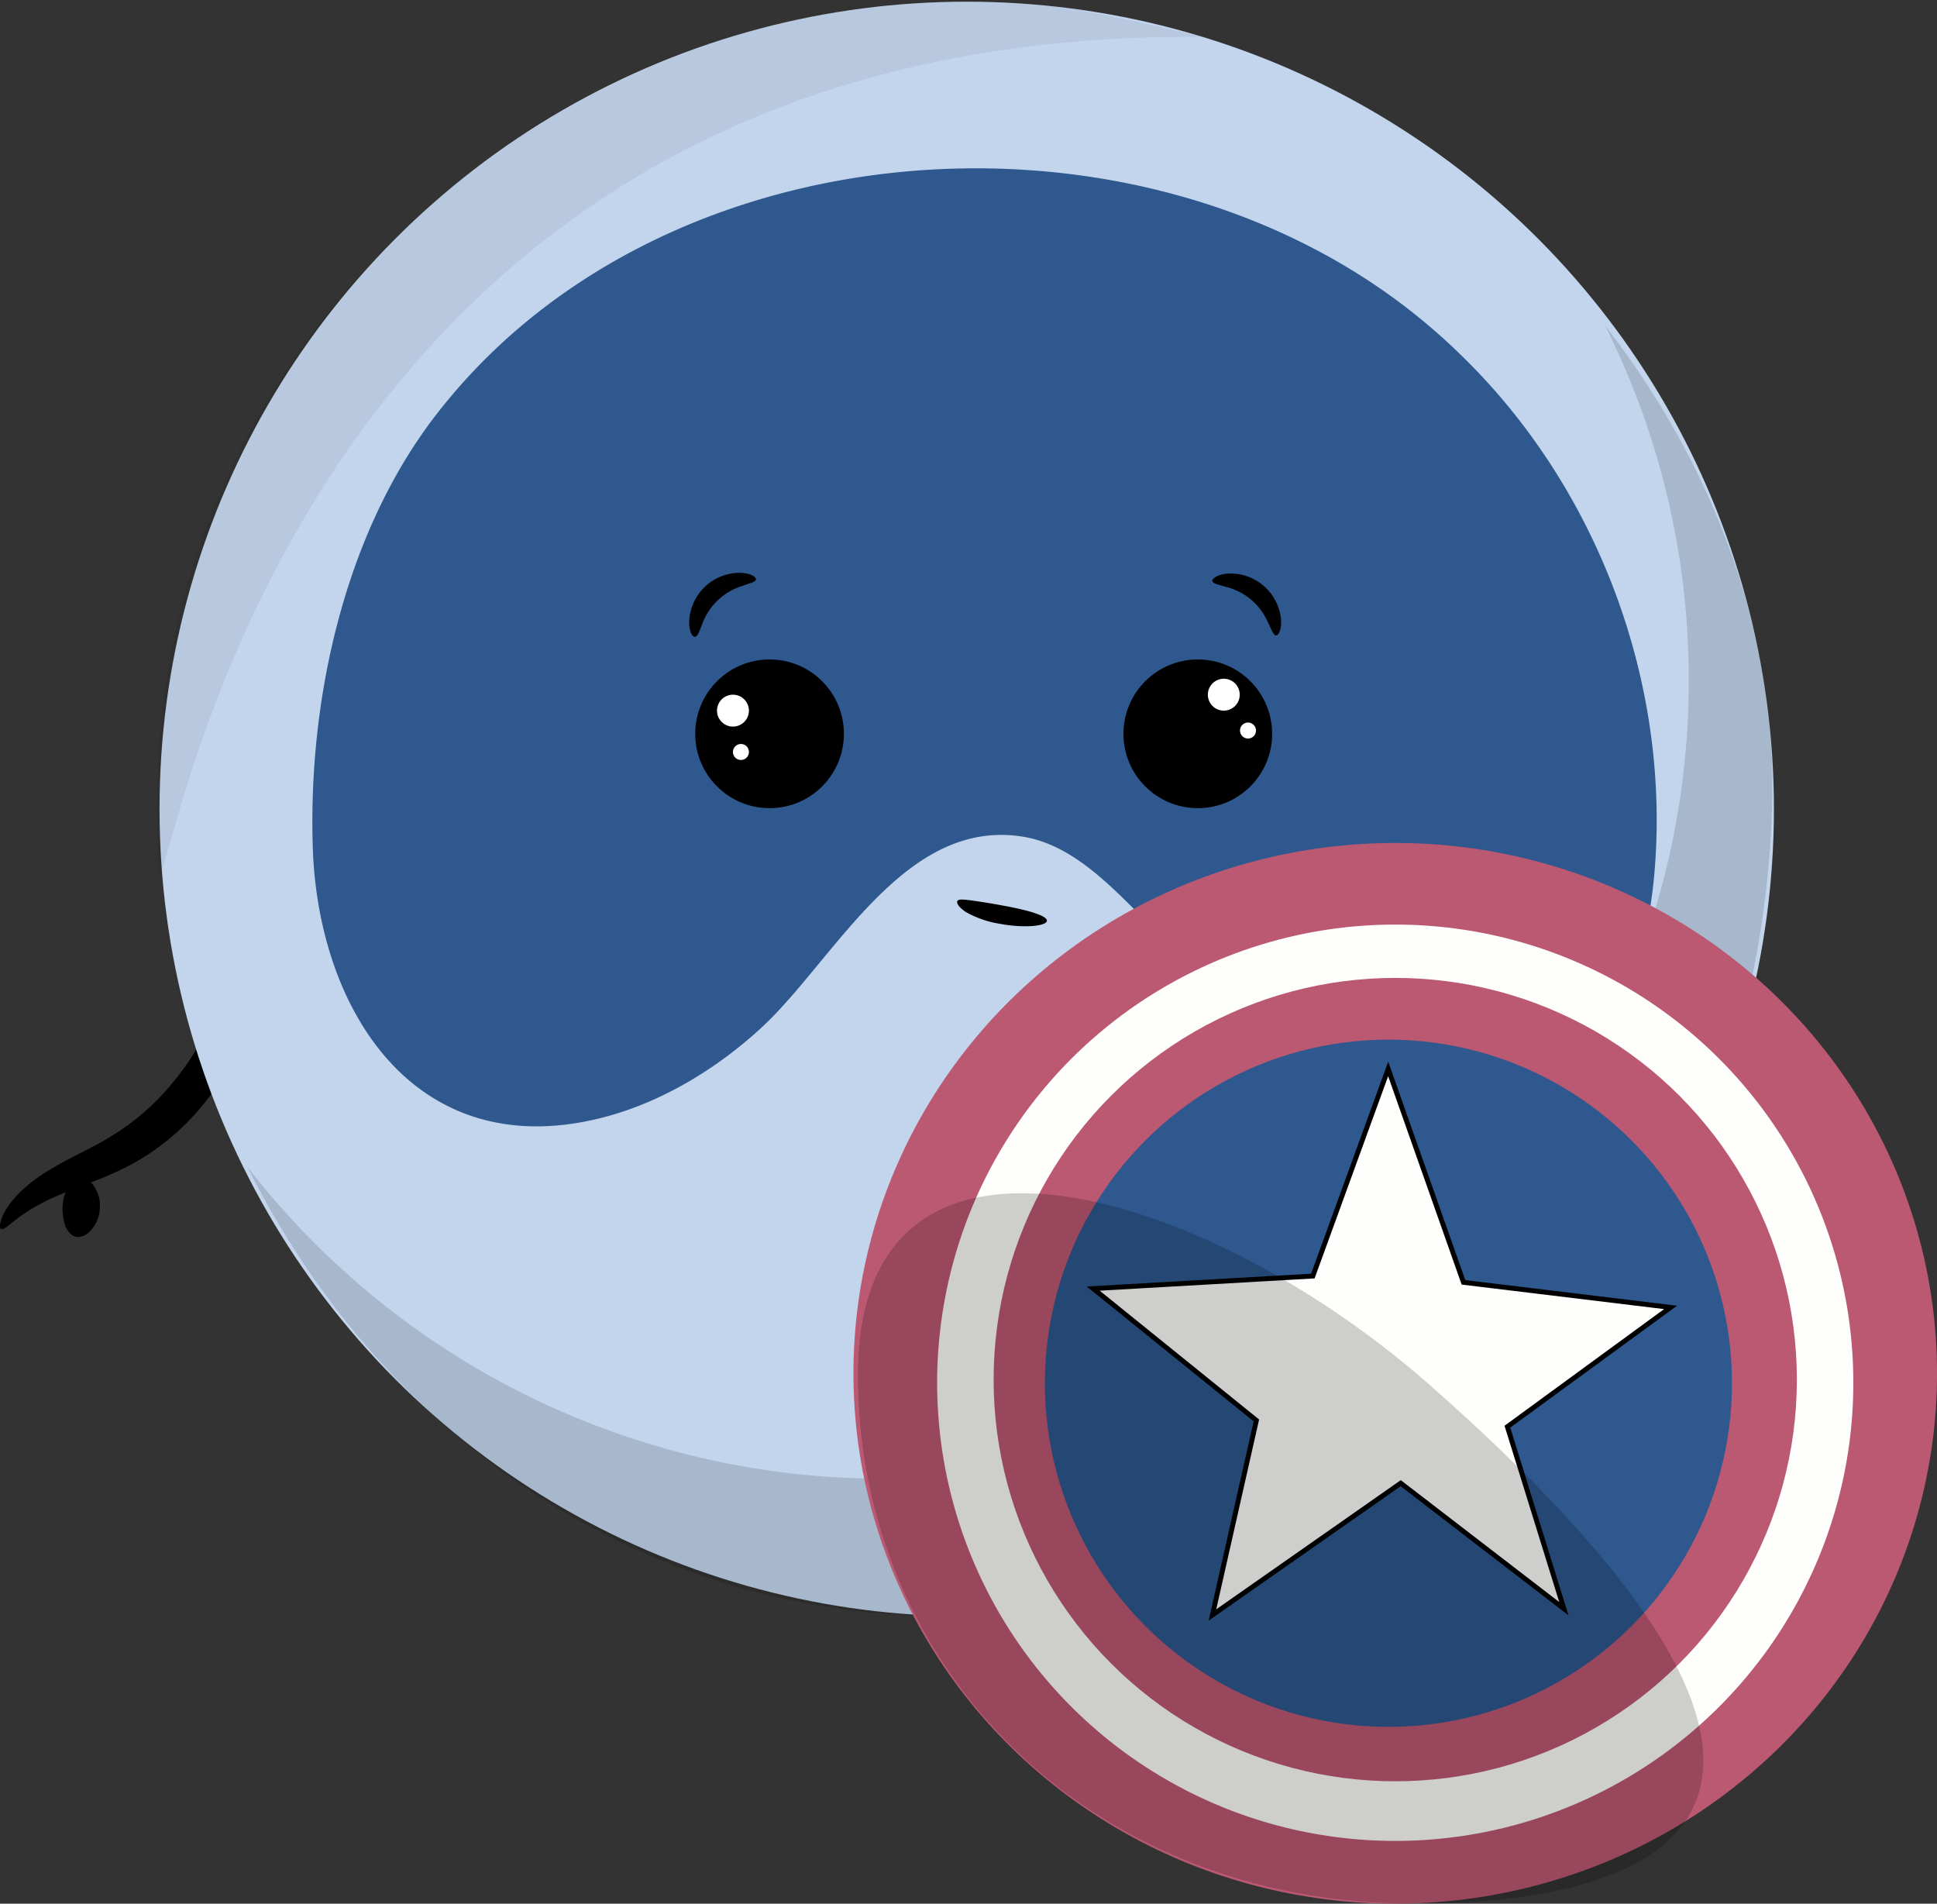 <svg xmlns="http://www.w3.org/2000/svg" viewBox="0 0 534.38 525.1"><rect x="0" y="0" width="534.38" height="525.1" fill="#333333" stroke="none"/><defs><style>.cls-1{fill:#c2d5ed;}.cls-2{fill:#2e588e;}.cls-3{opacity:0.14;}.cls-4{fill:#fff;}.cls-5{opacity:0.06;}.cls-6{fill:#bb5872;}.cls-7,.cls-8{fill:#fefefc;}.cls-8{stroke:#000;stroke-miterlimit:10;stroke-width:1.35px;}.cls-9{opacity:0.19;}</style></defs><g id="Layer_2" data-name="Layer 2"><g id="Layer_3" data-name="Layer 3"><path d="M1.75,339c-.31-.17-.38-.72-.18-1.67a12.24,12.24,0,0,1,1.6-3.78,21.31,21.31,0,0,1,1.73-2.42l1.1-1.3,1.3-1.3a44.66,44.66,0,0,1,6.7-5.14c2.6-1.65,5.53-3.22,8.6-4.81s6.3-3.16,9.35-5.05A67.13,67.13,0,0,0,49.39,298.3a74.17,74.17,0,0,0,11.79-20.14q.91-2.57,1.77-5,.7-2.48,1.37-4.82c.34-1.58.66-3.12,1-4.59a21.7,21.7,0,0,0,.36-2.19c.1-.71.2-1.42.3-2.1s.22-1.37.29-2,.09-1.31.14-1.93c.08-1.25.23-2.45.29-3.56,0-2.23.16-4.19.18-5.8,0-3.2.27-5.13,1-5.31s1.71,1.44,3,4.65a55,55,0,0,1,1.6,6c.23,1.2.35,2.49.52,3.87.07.7.15,1.41.23,2.14s0,1.48.06,2.26,0,1.56,0,2.37a20.64,20.64,0,0,1-.06,2.48c-.14,1.69-.28,3.45-.48,5.26s-.66,3.66-1,5.58-1,3.82-1.57,5.81a70.55,70.55,0,0,1-12.76,23.5,65.6,65.6,0,0,1-20.85,17,102.21,102.21,0,0,1-10.41,4.52c-3.21,1.24-6.12,2.34-8.68,3.45a62.79,62.79,0,0,0-6.62,3.29l-1.35.79-1.19.81c-.81.48-1.42,1-2.07,1.48L3.32,338.4C2.6,338.92,2.06,339.13,1.75,339Z" transform="translate(-1.46)"/><path d="M21.57,325.25a2.66,2.66,0,0,1,2-.71,4.55,4.55,0,0,1,2.61,1.2A9.36,9.36,0,0,1,29,333.21a9.53,9.53,0,0,1-3.18,6.86c-1.63,1.3-3.31,1.41-4.47.63a6.05,6.05,0,0,1-2.17-3.61,14.49,14.49,0,0,1-.45-4.4,13.72,13.72,0,0,1,.27-2.06,14.1,14.1,0,0,1,.59-1.84c.23-.6.5-1.22.8-1.83A5.72,5.72,0,0,1,21.57,325.25Z" transform="translate(-1.46)"/><circle class="cls-1" cx="266.7" cy="223.15" r="222.69"/><path class="cls-2" d="M121.39,114.91c61-79.65,190.1-90,268-30.11a168.77,168.77,0,0,1,16,14C442.23,135,462,187.86,458,239.34c-2.49,32.18-15.61,65.15-52.56,66.42-17,.58-34.24-5.55-48.32-14.8C338,278.42,324.85,260.39,308.4,245c-7-6.5-15-12.54-24.37-14.15-33.23-5.69-52.41,34.27-72.84,52.93-12.87,11.76-28.93,21.29-46,25.09C115.37,320,89.26,278.17,87.76,234,86.39,193.39,96.37,147.57,121.39,114.91Z" transform="translate(-1.46)"/><path class="cls-3" d="M444.27,89.8a217.89,217.89,0,0,1,23.09,97.84c0,121.64-99.31,220.24-221.81,220.24a222,222,0,0,1-175.83-86c36.3,72.53,106.49,124,193.59,124,122.51,0,221.78-85,227-221.84C492.17,173.51,473.09,127,444.27,89.8Z" transform="translate(-1.46)"/><circle cx="212.31" cy="202.41" r="20.51"/><circle class="cls-4" cx="202.21" cy="196.02" r="4.4"/><circle class="cls-4" cx="204.41" cy="207.42" r="2.21"/><circle cx="330.45" cy="202.41" r="20.51"/><circle class="cls-4" cx="337.62" cy="191.62" r="4.4"/><circle class="cls-4" cx="344.3" cy="201.51" r="2.21"/><path d="M210,159.83c-.12.73-1.62,1-3.65,1.76a17.1,17.1,0,0,0-11.15,10.52c-.83,2-1.24,3.47-2,3.55s-1.62-1.43-1.61-4.19A14,14,0,0,1,205.86,158C208.62,158.13,210.08,159.17,210,159.83Z" transform="translate(-1.46)"/><path d="M335.93,160.29c-.16-.65,1.25-1.76,4-2.06A14,14,0,0,1,354.88,171c.14,2.76-.73,4.32-1.4,4.27s-1.22-1.51-2.15-3.45a17.07,17.07,0,0,0-11.66-9.94C337.61,161.26,336.09,161,335.93,160.29Z" transform="translate(-1.46)"/><path d="M290.28,254c-.11,1.39-6,2.13-13.08.8a28.16,28.16,0,0,1-8.86-3,8.37,8.37,0,0,1-2.37-1.92c-.47-.64-.57-1.13-.35-1.41s.7-.36,1.33-.34a23.64,23.64,0,0,1,2.63.26c2.17.3,5.2.76,8.57,1.4C284.88,251,290.4,252.57,290.28,254Z" transform="translate(-1.46)"/><path class="cls-5" d="M333.92,10.19C321.75,7.81,294.67,0,270.81,0,147.1,0,44.89,99.16,44.89,219.76,44.89,323.9,41.51,7,333.92,10.19Z" transform="translate(-1.46)"/><ellipse class="cls-6" cx="384.92" cy="378.81" rx="149.47" ry="146.29"/><circle class="cls-7" cx="384.92" cy="381.41" r="126.38"/><circle class="cls-6" cx="384.92" cy="380.54" r="110.8"/><circle class="cls-2" cx="383.04" cy="381.55" r="94.78"/><polygon class="cls-8" points="382.97 294.85 362.19 351.98 301.6 355.44 346.61 391.8 334.49 445.46 386.43 409.11 431.44 443.73 415.86 393.53 460.87 360.63 403.74 353.71 382.97 294.85"/><path class="cls-9" d="M391.57,525.1c-89.38,0-153.43-65.06-153.43-145.85s95.55-51.92,157.54,2.59C517.73,489.18,474.12,525.1,391.57,525.1Z" transform="translate(-1.46)"/></g></g></svg>